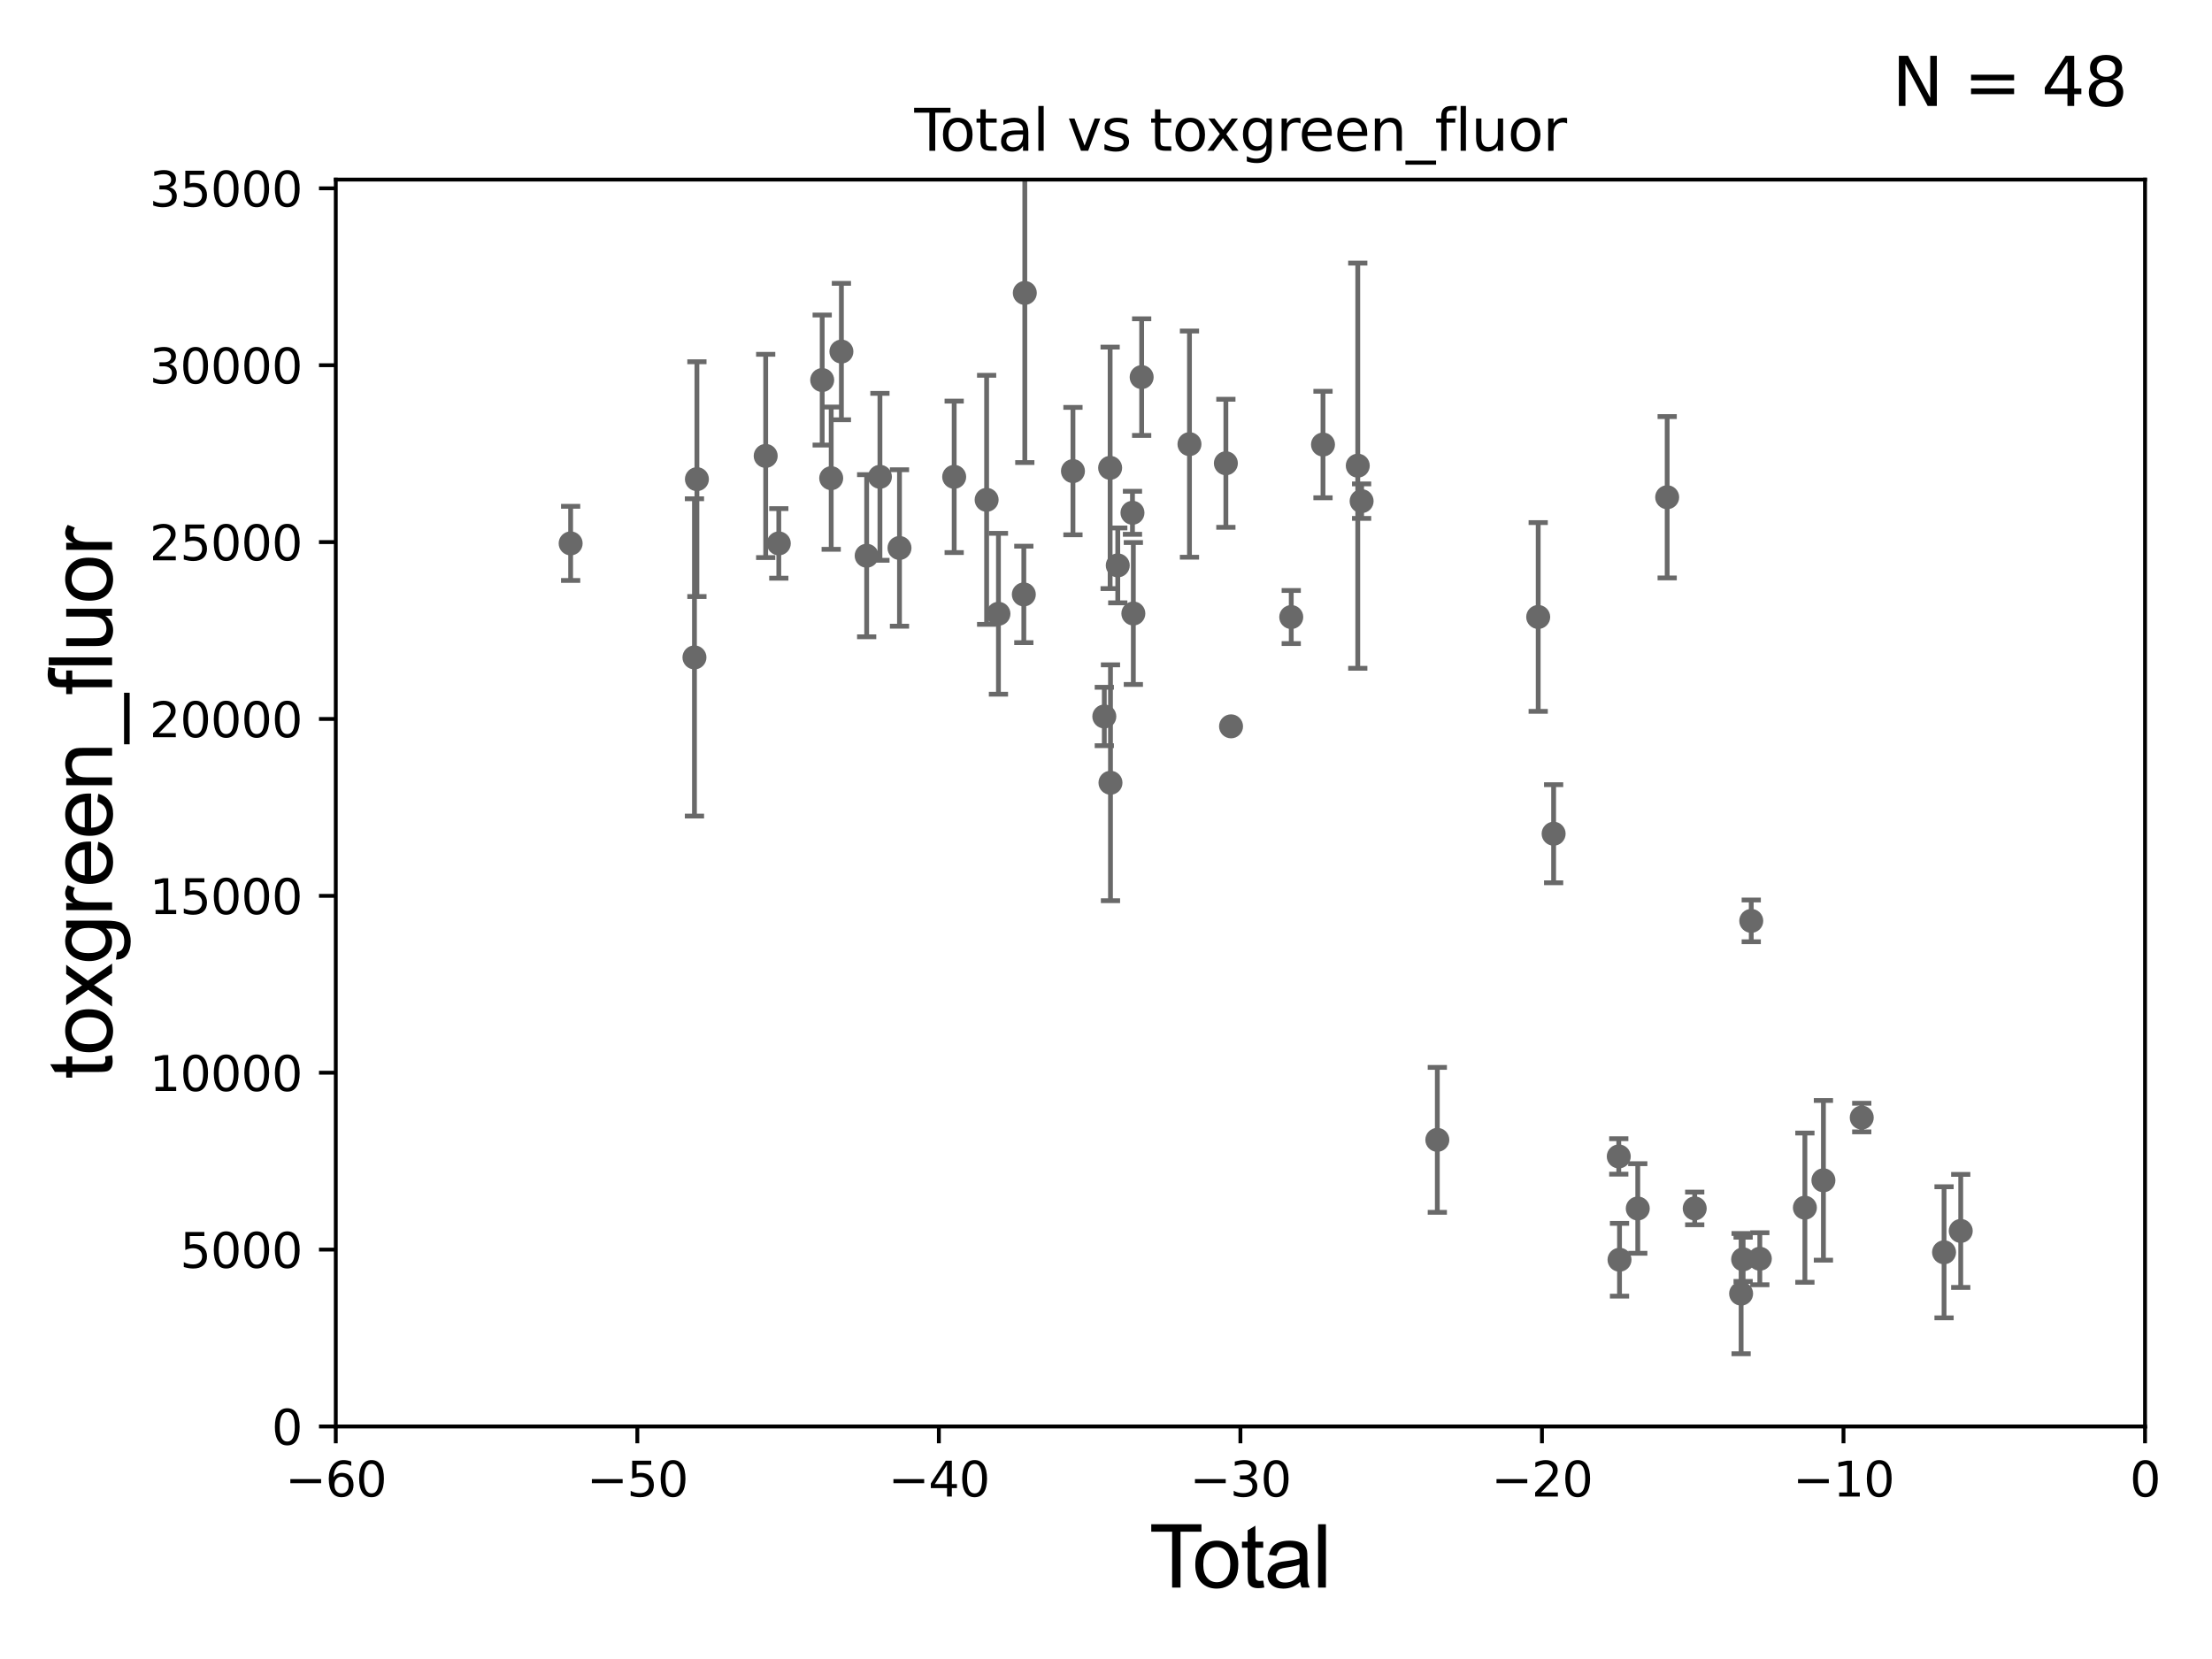 <?xml version="1.0" encoding="utf-8" standalone="no"?>
<!DOCTYPE svg PUBLIC "-//W3C//DTD SVG 1.1//EN"
  "http://www.w3.org/Graphics/SVG/1.1/DTD/svg11.dtd">
<svg xmlns:xlink="http://www.w3.org/1999/xlink" width="460.8pt" height="345.6pt" viewBox="0 0 460.8 345.6" xmlns="http://www.w3.org/2000/svg" version="1.1">
 <defs>
  <style type="text/css">*{stroke-linejoin: round; stroke-linecap: butt}</style>
 </defs>
 <g id="figure_1">
  <g id="patch_1">
   <path d="M 0 345.6 
L 460.8 345.6 
L 460.8 0 
L 0 0 
z
" style="fill: #ffffff"/>
  </g>
  <g id="axes_1">
   <g id="patch_2">
    <path d="M 69.95 297.16 
L 446.85 297.16 
L 446.85 37.411 
L 69.95 37.411 
z
" style="fill: #ffffff"/>
   </g>
   <g id="PathCollection_1">
    <defs>
     <path id="mc419fc2060" d="M 0 1.118 
C 0.297 1.118 0.581 1 0.791 0.791 
C 1 0.581 1.118 0.297 1.118 0 
C 1.118 -0.297 1 -0.581 0.791 -0.791 
C 0.581 -1 0.297 -1.118 0 -1.118 
C -0.297 -1.118 -0.581 -1 -0.791 -0.791 
C -1 -0.581 -1.118 -0.297 -1.118 0 
C -1.118 0.297 -1 0.581 -0.791 0.791 
C -0.581 1 -0.297 1.118 0 1.118 
z
" style="stroke: #696969"/>
    </defs>
    <g clip-path="url(#pc2ec1d755b)">
     <use xlink:href="#mc419fc2060" x="118.875" y="113.199" style="fill: #696969; stroke: #696969"/>
     <use xlink:href="#mc419fc2060" x="256.448" y="151.31" style="fill: #696969; stroke: #696969"/>
     <use xlink:href="#mc419fc2060" x="268.99" y="128.542" style="fill: #696969; stroke: #696969"/>
     <use xlink:href="#mc419fc2060" x="275.604" y="92.606" style="fill: #696969; stroke: #696969"/>
     <use xlink:href="#mc419fc2060" x="282.848" y="97.008" style="fill: #696969; stroke: #696969"/>
     <use xlink:href="#mc419fc2060" x="283.649" y="104.399" style="fill: #696969; stroke: #696969"/>
     <use xlink:href="#mc419fc2060" x="299.421" y="237.453" style="fill: #696969; stroke: #696969"/>
     <use xlink:href="#mc419fc2060" x="320.435" y="128.528" style="fill: #696969; stroke: #696969"/>
     <use xlink:href="#mc419fc2060" x="323.649" y="173.68" style="fill: #696969; stroke: #696969"/>
     <use xlink:href="#mc419fc2060" x="337.219" y="240.906" style="fill: #696969; stroke: #696969"/>
     <use xlink:href="#mc419fc2060" x="255.372" y="96.508" style="fill: #696969; stroke: #696969"/>
     <use xlink:href="#mc419fc2060" x="337.375" y="262.429" style="fill: #696969; stroke: #696969"/>
     <use xlink:href="#mc419fc2060" x="347.303" y="103.583" style="fill: #696969; stroke: #696969"/>
     <use xlink:href="#mc419fc2060" x="353.041" y="251.735" style="fill: #696969; stroke: #696969"/>
     <use xlink:href="#mc419fc2060" x="362.706" y="269.485" style="fill: #696969; stroke: #696969"/>
     <use xlink:href="#mc419fc2060" x="363.126" y="262.34" style="fill: #696969; stroke: #696969"/>
     <use xlink:href="#mc419fc2060" x="364.817" y="191.835" style="fill: #696969; stroke: #696969"/>
     <use xlink:href="#mc419fc2060" x="366.604" y="262.218" style="fill: #696969; stroke: #696969"/>
     <use xlink:href="#mc419fc2060" x="375.992" y="251.58" style="fill: #696969; stroke: #696969"/>
     <use xlink:href="#mc419fc2060" x="379.852" y="245.88" style="fill: #696969; stroke: #696969"/>
     <use xlink:href="#mc419fc2060" x="387.835" y="232.809" style="fill: #696969; stroke: #696969"/>
     <use xlink:href="#mc419fc2060" x="341.177" y="251.749" style="fill: #696969; stroke: #696969"/>
     <use xlink:href="#mc419fc2060" x="247.788" y="92.52" style="fill: #696969; stroke: #696969"/>
     <use xlink:href="#mc419fc2060" x="237.829" y="78.559" style="fill: #696969; stroke: #696969"/>
     <use xlink:href="#mc419fc2060" x="236.097" y="127.804" style="fill: #696969; stroke: #696969"/>
     <use xlink:href="#mc419fc2060" x="144.669" y="136.951" style="fill: #696969; stroke: #696969"/>
     <use xlink:href="#mc419fc2060" x="145.18" y="99.816" style="fill: #696969; stroke: #696969"/>
     <use xlink:href="#mc419fc2060" x="159.509" y="94.978" style="fill: #696969; stroke: #696969"/>
     <use xlink:href="#mc419fc2060" x="162.239" y="113.2" style="fill: #696969; stroke: #696969"/>
     <use xlink:href="#mc419fc2060" x="171.278" y="79.167" style="fill: #696969; stroke: #696969"/>
     <use xlink:href="#mc419fc2060" x="173.154" y="99.614" style="fill: #696969; stroke: #696969"/>
     <use xlink:href="#mc419fc2060" x="175.279" y="73.236" style="fill: #696969; stroke: #696969"/>
     <use xlink:href="#mc419fc2060" x="180.543" y="115.767" style="fill: #696969; stroke: #696969"/>
     <use xlink:href="#mc419fc2060" x="183.306" y="99.328" style="fill: #696969; stroke: #696969"/>
     <use xlink:href="#mc419fc2060" x="187.38" y="114.153" style="fill: #696969; stroke: #696969"/>
     <use xlink:href="#mc419fc2060" x="198.773" y="99.335" style="fill: #696969; stroke: #696969"/>
     <use xlink:href="#mc419fc2060" x="205.533" y="104.123" style="fill: #696969; stroke: #696969"/>
     <use xlink:href="#mc419fc2060" x="207.994" y="127.858" style="fill: #696969; stroke: #696969"/>
     <use xlink:href="#mc419fc2060" x="213.281" y="123.829" style="fill: #696969; stroke: #696969"/>
     <use xlink:href="#mc419fc2060" x="213.486" y="61.025" style="fill: #696969; stroke: #696969"/>
     <use xlink:href="#mc419fc2060" x="223.516" y="98.139" style="fill: #696969; stroke: #696969"/>
     <use xlink:href="#mc419fc2060" x="230.048" y="149.256" style="fill: #696969; stroke: #696969"/>
     <use xlink:href="#mc419fc2060" x="231.261" y="97.461" style="fill: #696969; stroke: #696969"/>
     <use xlink:href="#mc419fc2060" x="231.334" y="163.062" style="fill: #696969; stroke: #696969"/>
     <use xlink:href="#mc419fc2060" x="232.851" y="117.781" style="fill: #696969; stroke: #696969"/>
     <use xlink:href="#mc419fc2060" x="235.915" y="106.821" style="fill: #696969; stroke: #696969"/>
     <use xlink:href="#mc419fc2060" x="404.982" y="260.876" style="fill: #696969; stroke: #696969"/>
     <use xlink:href="#mc419fc2060" x="408.457" y="256.425" style="fill: #696969; stroke: #696969"/>
    </g>
   </g>
   <g id="matplotlib.axis_1">
    <g id="xtick_1">
     <g id="line2d_1">
      <defs>
       <path id="md1fed89dbe" d="M 0 0 
L 0 3.5 
" style="stroke: #000000; stroke-width: 0.8"/>
      </defs>
      <g>
       <use xlink:href="#md1fed89dbe" x="69.95" y="297.16" style="stroke: #000000; stroke-width: 0.8"/>
      </g>
     </g>
     <g id="text_1">
      <!-- −60 -->
      <g transform="translate(59.398 311.758)scale(0.1 -0.1)">
       <defs>
        <path id="DejaVuSans-2212" d="M 678 2272 
L 4684 2272 
L 4684 1741 
L 678 1741 
L 678 2272 
z
" transform="scale(0.016)"/>
        <path id="DejaVuSans-36" d="M 2113 2584 
Q 1688 2584 1439 2293 
Q 1191 2003 1191 1497 
Q 1191 994 1439 701 
Q 1688 409 2113 409 
Q 2538 409 2786 701 
Q 3034 994 3034 1497 
Q 3034 2003 2786 2293 
Q 2538 2584 2113 2584 
z
M 3366 4563 
L 3366 3988 
Q 3128 4100 2886 4159 
Q 2644 4219 2406 4219 
Q 1781 4219 1451 3797 
Q 1122 3375 1075 2522 
Q 1259 2794 1537 2939 
Q 1816 3084 2150 3084 
Q 2853 3084 3261 2657 
Q 3669 2231 3669 1497 
Q 3669 778 3244 343 
Q 2819 -91 2113 -91 
Q 1303 -91 875 529 
Q 447 1150 447 2328 
Q 447 3434 972 4092 
Q 1497 4750 2381 4750 
Q 2619 4750 2861 4703 
Q 3103 4656 3366 4563 
z
" transform="scale(0.016)"/>
        <path id="DejaVuSans-30" d="M 2034 4250 
Q 1547 4250 1301 3770 
Q 1056 3291 1056 2328 
Q 1056 1369 1301 889 
Q 1547 409 2034 409 
Q 2525 409 2770 889 
Q 3016 1369 3016 2328 
Q 3016 3291 2770 3770 
Q 2525 4250 2034 4250 
z
M 2034 4750 
Q 2819 4750 3233 4129 
Q 3647 3509 3647 2328 
Q 3647 1150 3233 529 
Q 2819 -91 2034 -91 
Q 1250 -91 836 529 
Q 422 1150 422 2328 
Q 422 3509 836 4129 
Q 1250 4750 2034 4750 
z
" transform="scale(0.016)"/>
       </defs>
       <use xlink:href="#DejaVuSans-2212"/>
       <use xlink:href="#DejaVuSans-36" x="83.789"/>
       <use xlink:href="#DejaVuSans-30" x="147.412"/>
      </g>
     </g>
    </g>
    <g id="xtick_2">
     <g id="line2d_2">
      <g>
       <use xlink:href="#md1fed89dbe" x="132.767" y="297.16" style="stroke: #000000; stroke-width: 0.8"/>
      </g>
     </g>
     <g id="text_2">
      <!-- −50 -->
      <g transform="translate(122.214 311.758)scale(0.1 -0.1)">
       <defs>
        <path id="DejaVuSans-35" d="M 691 4666 
L 3169 4666 
L 3169 4134 
L 1269 4134 
L 1269 2991 
Q 1406 3038 1543 3061 
Q 1681 3084 1819 3084 
Q 2600 3084 3056 2656 
Q 3513 2228 3513 1497 
Q 3513 744 3044 326 
Q 2575 -91 1722 -91 
Q 1428 -91 1123 -41 
Q 819 9 494 109 
L 494 744 
Q 775 591 1075 516 
Q 1375 441 1709 441 
Q 2250 441 2565 725 
Q 2881 1009 2881 1497 
Q 2881 1984 2565 2268 
Q 2250 2553 1709 2553 
Q 1456 2553 1204 2497 
Q 953 2441 691 2322 
L 691 4666 
z
" transform="scale(0.016)"/>
       </defs>
       <use xlink:href="#DejaVuSans-2212"/>
       <use xlink:href="#DejaVuSans-35" x="83.789"/>
       <use xlink:href="#DejaVuSans-30" x="147.412"/>
      </g>
     </g>
    </g>
    <g id="xtick_3">
     <g id="line2d_3">
      <g>
       <use xlink:href="#md1fed89dbe" x="195.583" y="297.16" style="stroke: #000000; stroke-width: 0.8"/>
      </g>
     </g>
     <g id="text_3">
      <!-- −40 -->
      <g transform="translate(185.031 311.758)scale(0.1 -0.1)">
       <defs>
        <path id="DejaVuSans-34" d="M 2419 4116 
L 825 1625 
L 2419 1625 
L 2419 4116 
z
M 2253 4666 
L 3047 4666 
L 3047 1625 
L 3713 1625 
L 3713 1100 
L 3047 1100 
L 3047 0 
L 2419 0 
L 2419 1100 
L 313 1100 
L 313 1709 
L 2253 4666 
z
" transform="scale(0.016)"/>
       </defs>
       <use xlink:href="#DejaVuSans-2212"/>
       <use xlink:href="#DejaVuSans-34" x="83.789"/>
       <use xlink:href="#DejaVuSans-30" x="147.412"/>
      </g>
     </g>
    </g>
    <g id="xtick_4">
     <g id="line2d_4">
      <g>
       <use xlink:href="#md1fed89dbe" x="258.4" y="297.16" style="stroke: #000000; stroke-width: 0.8"/>
      </g>
     </g>
     <g id="text_4">
      <!-- −30 -->
      <g transform="translate(247.848 311.758)scale(0.1 -0.1)">
       <defs>
        <path id="DejaVuSans-33" d="M 2597 2516 
Q 3050 2419 3304 2112 
Q 3559 1806 3559 1356 
Q 3559 666 3084 287 
Q 2609 -91 1734 -91 
Q 1441 -91 1130 -33 
Q 819 25 488 141 
L 488 750 
Q 750 597 1062 519 
Q 1375 441 1716 441 
Q 2309 441 2620 675 
Q 2931 909 2931 1356 
Q 2931 1769 2642 2001 
Q 2353 2234 1838 2234 
L 1294 2234 
L 1294 2753 
L 1863 2753 
Q 2328 2753 2575 2939 
Q 2822 3125 2822 3475 
Q 2822 3834 2567 4026 
Q 2313 4219 1838 4219 
Q 1578 4219 1281 4162 
Q 984 4106 628 3988 
L 628 4550 
Q 988 4650 1302 4700 
Q 1616 4750 1894 4750 
Q 2613 4750 3031 4423 
Q 3450 4097 3450 3541 
Q 3450 3153 3228 2886 
Q 3006 2619 2597 2516 
z
" transform="scale(0.016)"/>
       </defs>
       <use xlink:href="#DejaVuSans-2212"/>
       <use xlink:href="#DejaVuSans-33" x="83.789"/>
       <use xlink:href="#DejaVuSans-30" x="147.412"/>
      </g>
     </g>
    </g>
    <g id="xtick_5">
     <g id="line2d_5">
      <g>
       <use xlink:href="#md1fed89dbe" x="321.217" y="297.16" style="stroke: #000000; stroke-width: 0.8"/>
      </g>
     </g>
     <g id="text_5">
      <!-- −20 -->
      <g transform="translate(310.664 311.758)scale(0.1 -0.1)">
       <defs>
        <path id="DejaVuSans-32" d="M 1228 531 
L 3431 531 
L 3431 0 
L 469 0 
L 469 531 
Q 828 903 1448 1529 
Q 2069 2156 2228 2338 
Q 2531 2678 2651 2914 
Q 2772 3150 2772 3378 
Q 2772 3750 2511 3984 
Q 2250 4219 1831 4219 
Q 1534 4219 1204 4116 
Q 875 4013 500 3803 
L 500 4441 
Q 881 4594 1212 4672 
Q 1544 4750 1819 4750 
Q 2544 4750 2975 4387 
Q 3406 4025 3406 3419 
Q 3406 3131 3298 2873 
Q 3191 2616 2906 2266 
Q 2828 2175 2409 1742 
Q 1991 1309 1228 531 
z
" transform="scale(0.016)"/>
       </defs>
       <use xlink:href="#DejaVuSans-2212"/>
       <use xlink:href="#DejaVuSans-32" x="83.789"/>
       <use xlink:href="#DejaVuSans-30" x="147.412"/>
      </g>
     </g>
    </g>
    <g id="xtick_6">
     <g id="line2d_6">
      <g>
       <use xlink:href="#md1fed89dbe" x="384.033" y="297.16" style="stroke: #000000; stroke-width: 0.8"/>
      </g>
     </g>
     <g id="text_6">
      <!-- −10 -->
      <g transform="translate(373.481 311.758)scale(0.1 -0.1)">
       <defs>
        <path id="DejaVuSans-31" d="M 794 531 
L 1825 531 
L 1825 4091 
L 703 3866 
L 703 4441 
L 1819 4666 
L 2450 4666 
L 2450 531 
L 3481 531 
L 3481 0 
L 794 0 
L 794 531 
z
" transform="scale(0.016)"/>
       </defs>
       <use xlink:href="#DejaVuSans-2212"/>
       <use xlink:href="#DejaVuSans-31" x="83.789"/>
       <use xlink:href="#DejaVuSans-30" x="147.412"/>
      </g>
     </g>
    </g>
    <g id="xtick_7">
     <g id="line2d_7">
      <g>
       <use xlink:href="#md1fed89dbe" x="446.85" y="297.16" style="stroke: #000000; stroke-width: 0.8"/>
      </g>
     </g>
     <g id="text_7">
      <!-- 0 -->
      <g transform="translate(443.669 311.758)scale(0.1 -0.1)">
       <use xlink:href="#DejaVuSans-30"/>
      </g>
     </g>
    </g>
    <g id="text_8">
     <!-- Total -->
     <g transform="translate(239.395 330.722)scale(0.18 -0.18)">
      <defs>
       <path id="ArialMT-54" d="M 1659 0 
L 1659 4041 
L 150 4041 
L 150 4581 
L 3781 4581 
L 3781 4041 
L 2266 4041 
L 2266 0 
L 1659 0 
z
" transform="scale(0.016)"/>
       <path id="ArialMT-6f" d="M 213 1659 
Q 213 2581 725 3025 
Q 1153 3394 1769 3394 
Q 2453 3394 2887 2945 
Q 3322 2497 3322 1706 
Q 3322 1066 3130 698 
Q 2938 331 2570 128 
Q 2203 -75 1769 -75 
Q 1072 -75 642 372 
Q 213 819 213 1659 
z
M 791 1659 
Q 791 1022 1069 705 
Q 1347 388 1769 388 
Q 2188 388 2466 706 
Q 2744 1025 2744 1678 
Q 2744 2294 2464 2611 
Q 2184 2928 1769 2928 
Q 1347 2928 1069 2612 
Q 791 2297 791 1659 
z
" transform="scale(0.016)"/>
       <path id="ArialMT-74" d="M 1650 503 
L 1731 6 
Q 1494 -44 1306 -44 
Q 1000 -44 831 53 
Q 663 150 594 308 
Q 525 466 525 972 
L 525 2881 
L 113 2881 
L 113 3319 
L 525 3319 
L 525 4141 
L 1084 4478 
L 1084 3319 
L 1650 3319 
L 1650 2881 
L 1084 2881 
L 1084 941 
Q 1084 700 1114 631 
Q 1144 563 1211 522 
Q 1278 481 1403 481 
Q 1497 481 1650 503 
z
" transform="scale(0.016)"/>
       <path id="ArialMT-61" d="M 2588 409 
Q 2275 144 1986 34 
Q 1697 -75 1366 -75 
Q 819 -75 525 192 
Q 231 459 231 875 
Q 231 1119 342 1320 
Q 453 1522 633 1644 
Q 813 1766 1038 1828 
Q 1203 1872 1538 1913 
Q 2219 1994 2541 2106 
Q 2544 2222 2544 2253 
Q 2544 2597 2384 2738 
Q 2169 2928 1744 2928 
Q 1347 2928 1158 2789 
Q 969 2650 878 2297 
L 328 2372 
Q 403 2725 575 2942 
Q 747 3159 1072 3276 
Q 1397 3394 1825 3394 
Q 2250 3394 2515 3294 
Q 2781 3194 2906 3042 
Q 3031 2891 3081 2659 
Q 3109 2516 3109 2141 
L 3109 1391 
Q 3109 606 3145 398 
Q 3181 191 3288 0 
L 2700 0 
Q 2613 175 2588 409 
z
M 2541 1666 
Q 2234 1541 1622 1453 
Q 1275 1403 1131 1340 
Q 988 1278 909 1158 
Q 831 1038 831 891 
Q 831 666 1001 516 
Q 1172 366 1500 366 
Q 1825 366 2078 508 
Q 2331 650 2450 897 
Q 2541 1088 2541 1459 
L 2541 1666 
z
" transform="scale(0.016)"/>
       <path id="ArialMT-6c" d="M 409 0 
L 409 4581 
L 972 4581 
L 972 0 
L 409 0 
z
" transform="scale(0.016)"/>
      </defs>
      <use xlink:href="#ArialMT-54"/>
      <use xlink:href="#ArialMT-6f" x="49.959"/>
      <use xlink:href="#ArialMT-74" x="105.574"/>
      <use xlink:href="#ArialMT-61" x="133.357"/>
      <use xlink:href="#ArialMT-6c" x="188.973"/>
     </g>
    </g>
   </g>
   <g id="matplotlib.axis_2">
    <g id="ytick_1">
     <g id="line2d_8">
      <defs>
       <path id="m9276ac6209" d="M 0 0 
L -3.5 0 
" style="stroke: #000000; stroke-width: 0.8"/>
      </defs>
      <g>
       <use xlink:href="#m9276ac6209" x="69.95" y="297.16" style="stroke: #000000; stroke-width: 0.8"/>
      </g>
     </g>
     <g id="text_9">
      <!-- 0 -->
      <g transform="translate(56.587 300.959)scale(0.1 -0.1)">
       <use xlink:href="#DejaVuSans-30"/>
      </g>
     </g>
    </g>
    <g id="ytick_2">
     <g id="line2d_9">
      <g>
       <use xlink:href="#m9276ac6209" x="69.95" y="260.313" style="stroke: #000000; stroke-width: 0.8"/>
      </g>
     </g>
     <g id="text_10">
      <!-- 5000 -->
      <g transform="translate(37.5 264.112)scale(0.1 -0.1)">
       <use xlink:href="#DejaVuSans-35"/>
       <use xlink:href="#DejaVuSans-30" x="63.623"/>
       <use xlink:href="#DejaVuSans-30" x="127.246"/>
       <use xlink:href="#DejaVuSans-30" x="190.869"/>
      </g>
     </g>
    </g>
    <g id="ytick_3">
     <g id="line2d_10">
      <g>
       <use xlink:href="#m9276ac6209" x="69.95" y="223.467" style="stroke: #000000; stroke-width: 0.8"/>
      </g>
     </g>
     <g id="text_11">
      <!-- 10000 -->
      <g transform="translate(31.137 227.266)scale(0.1 -0.1)">
       <use xlink:href="#DejaVuSans-31"/>
       <use xlink:href="#DejaVuSans-30" x="63.623"/>
       <use xlink:href="#DejaVuSans-30" x="127.246"/>
       <use xlink:href="#DejaVuSans-30" x="190.869"/>
       <use xlink:href="#DejaVuSans-30" x="254.492"/>
      </g>
     </g>
    </g>
    <g id="ytick_4">
     <g id="line2d_11">
      <g>
       <use xlink:href="#m9276ac6209" x="69.95" y="186.62" style="stroke: #000000; stroke-width: 0.8"/>
      </g>
     </g>
     <g id="text_12">
      <!-- 15000 -->
      <g transform="translate(31.137 190.419)scale(0.1 -0.1)">
       <use xlink:href="#DejaVuSans-31"/>
       <use xlink:href="#DejaVuSans-35" x="63.623"/>
       <use xlink:href="#DejaVuSans-30" x="127.246"/>
       <use xlink:href="#DejaVuSans-30" x="190.869"/>
       <use xlink:href="#DejaVuSans-30" x="254.492"/>
      </g>
     </g>
    </g>
    <g id="ytick_5">
     <g id="line2d_12">
      <g>
       <use xlink:href="#m9276ac6209" x="69.95" y="149.773" style="stroke: #000000; stroke-width: 0.8"/>
      </g>
     </g>
     <g id="text_13">
      <!-- 20000 -->
      <g transform="translate(31.137 153.572)scale(0.1 -0.1)">
       <use xlink:href="#DejaVuSans-32"/>
       <use xlink:href="#DejaVuSans-30" x="63.623"/>
       <use xlink:href="#DejaVuSans-30" x="127.246"/>
       <use xlink:href="#DejaVuSans-30" x="190.869"/>
       <use xlink:href="#DejaVuSans-30" x="254.492"/>
      </g>
     </g>
    </g>
    <g id="ytick_6">
     <g id="line2d_13">
      <g>
       <use xlink:href="#m9276ac6209" x="69.95" y="112.926" style="stroke: #000000; stroke-width: 0.8"/>
      </g>
     </g>
     <g id="text_14">
      <!-- 25000 -->
      <g transform="translate(31.137 116.726)scale(0.1 -0.1)">
       <use xlink:href="#DejaVuSans-32"/>
       <use xlink:href="#DejaVuSans-35" x="63.623"/>
       <use xlink:href="#DejaVuSans-30" x="127.246"/>
       <use xlink:href="#DejaVuSans-30" x="190.869"/>
       <use xlink:href="#DejaVuSans-30" x="254.492"/>
      </g>
     </g>
    </g>
    <g id="ytick_7">
     <g id="line2d_14">
      <g>
       <use xlink:href="#m9276ac6209" x="69.95" y="76.08" style="stroke: #000000; stroke-width: 0.8"/>
      </g>
     </g>
     <g id="text_15">
      <!-- 30000 -->
      <g transform="translate(31.137 79.879)scale(0.1 -0.1)">
       <use xlink:href="#DejaVuSans-33"/>
       <use xlink:href="#DejaVuSans-30" x="63.623"/>
       <use xlink:href="#DejaVuSans-30" x="127.246"/>
       <use xlink:href="#DejaVuSans-30" x="190.869"/>
       <use xlink:href="#DejaVuSans-30" x="254.492"/>
      </g>
     </g>
    </g>
    <g id="ytick_8">
     <g id="line2d_15">
      <g>
       <use xlink:href="#m9276ac6209" x="69.95" y="39.233" style="stroke: #000000; stroke-width: 0.8"/>
      </g>
     </g>
     <g id="text_16">
      <!-- 35000 -->
      <g transform="translate(31.137 43.032)scale(0.1 -0.1)">
       <use xlink:href="#DejaVuSans-33"/>
       <use xlink:href="#DejaVuSans-35" x="63.623"/>
       <use xlink:href="#DejaVuSans-30" x="127.246"/>
       <use xlink:href="#DejaVuSans-30" x="190.869"/>
       <use xlink:href="#DejaVuSans-30" x="254.492"/>
      </g>
     </g>
    </g>
    <g id="text_17">
     <!-- toxgreen_fluor -->
     <g transform="translate(23.349 224.818)rotate(-90)scale(0.18 -0.18)">
      <defs>
       <path id="ArialMT-78" d="M 47 0 
L 1259 1725 
L 138 3319 
L 841 3319 
L 1350 2541 
Q 1494 2319 1581 2169 
Q 1719 2375 1834 2534 
L 2394 3319 
L 3066 3319 
L 1919 1756 
L 3153 0 
L 2463 0 
L 1781 1031 
L 1600 1309 
L 728 0 
L 47 0 
z
" transform="scale(0.016)"/>
       <path id="ArialMT-67" d="M 319 -275 
L 866 -356 
Q 900 -609 1056 -725 
Q 1266 -881 1628 -881 
Q 2019 -881 2231 -725 
Q 2444 -569 2519 -288 
Q 2563 -116 2559 434 
Q 2191 0 1641 0 
Q 956 0 581 494 
Q 206 988 206 1678 
Q 206 2153 378 2554 
Q 550 2956 876 3175 
Q 1203 3394 1644 3394 
Q 2231 3394 2613 2919 
L 2613 3319 
L 3131 3319 
L 3131 450 
Q 3131 -325 2973 -648 
Q 2816 -972 2473 -1159 
Q 2131 -1347 1631 -1347 
Q 1038 -1347 672 -1080 
Q 306 -813 319 -275 
z
M 784 1719 
Q 784 1066 1043 766 
Q 1303 466 1694 466 
Q 2081 466 2343 764 
Q 2606 1063 2606 1700 
Q 2606 2309 2336 2618 
Q 2066 2928 1684 2928 
Q 1309 2928 1046 2623 
Q 784 2319 784 1719 
z
" transform="scale(0.016)"/>
       <path id="ArialMT-72" d="M 416 0 
L 416 3319 
L 922 3319 
L 922 2816 
Q 1116 3169 1280 3281 
Q 1444 3394 1641 3394 
Q 1925 3394 2219 3213 
L 2025 2691 
Q 1819 2813 1613 2813 
Q 1428 2813 1281 2702 
Q 1134 2591 1072 2394 
Q 978 2094 978 1738 
L 978 0 
L 416 0 
z
" transform="scale(0.016)"/>
       <path id="ArialMT-65" d="M 2694 1069 
L 3275 997 
Q 3138 488 2766 206 
Q 2394 -75 1816 -75 
Q 1088 -75 661 373 
Q 234 822 234 1631 
Q 234 2469 665 2931 
Q 1097 3394 1784 3394 
Q 2450 3394 2872 2941 
Q 3294 2488 3294 1666 
Q 3294 1616 3291 1516 
L 816 1516 
Q 847 969 1125 678 
Q 1403 388 1819 388 
Q 2128 388 2347 550 
Q 2566 713 2694 1069 
z
M 847 1978 
L 2700 1978 
Q 2663 2397 2488 2606 
Q 2219 2931 1791 2931 
Q 1403 2931 1139 2672 
Q 875 2413 847 1978 
z
" transform="scale(0.016)"/>
       <path id="ArialMT-6e" d="M 422 0 
L 422 3319 
L 928 3319 
L 928 2847 
Q 1294 3394 1984 3394 
Q 2284 3394 2536 3286 
Q 2788 3178 2913 3003 
Q 3038 2828 3088 2588 
Q 3119 2431 3119 2041 
L 3119 0 
L 2556 0 
L 2556 2019 
Q 2556 2363 2490 2533 
Q 2425 2703 2258 2804 
Q 2091 2906 1866 2906 
Q 1506 2906 1245 2678 
Q 984 2450 984 1813 
L 984 0 
L 422 0 
z
" transform="scale(0.016)"/>
       <path id="ArialMT-5f" d="M -97 -1272 
L -97 -866 
L 3631 -866 
L 3631 -1272 
L -97 -1272 
z
" transform="scale(0.016)"/>
       <path id="ArialMT-66" d="M 556 0 
L 556 2881 
L 59 2881 
L 59 3319 
L 556 3319 
L 556 3672 
Q 556 4006 616 4169 
Q 697 4388 901 4523 
Q 1106 4659 1475 4659 
Q 1713 4659 2000 4603 
L 1916 4113 
Q 1741 4144 1584 4144 
Q 1328 4144 1222 4034 
Q 1116 3925 1116 3625 
L 1116 3319 
L 1763 3319 
L 1763 2881 
L 1116 2881 
L 1116 0 
L 556 0 
z
" transform="scale(0.016)"/>
       <path id="ArialMT-75" d="M 2597 0 
L 2597 488 
Q 2209 -75 1544 -75 
Q 1250 -75 995 37 
Q 741 150 617 320 
Q 494 491 444 738 
Q 409 903 409 1263 
L 409 3319 
L 972 3319 
L 972 1478 
Q 972 1038 1006 884 
Q 1059 663 1231 536 
Q 1403 409 1656 409 
Q 1909 409 2131 539 
Q 2353 669 2445 892 
Q 2538 1116 2538 1541 
L 2538 3319 
L 3100 3319 
L 3100 0 
L 2597 0 
z
" transform="scale(0.016)"/>
      </defs>
      <use xlink:href="#ArialMT-74"/>
      <use xlink:href="#ArialMT-6f" x="27.783"/>
      <use xlink:href="#ArialMT-78" x="83.398"/>
      <use xlink:href="#ArialMT-67" x="133.398"/>
      <use xlink:href="#ArialMT-72" x="189.014"/>
      <use xlink:href="#ArialMT-65" x="222.314"/>
      <use xlink:href="#ArialMT-65" x="277.93"/>
      <use xlink:href="#ArialMT-6e" x="333.545"/>
      <use xlink:href="#ArialMT-5f" x="389.16"/>
      <use xlink:href="#ArialMT-66" x="444.775"/>
      <use xlink:href="#ArialMT-6c" x="472.559"/>
      <use xlink:href="#ArialMT-75" x="494.775"/>
      <use xlink:href="#ArialMT-6f" x="550.391"/>
      <use xlink:href="#ArialMT-72" x="606.006"/>
     </g>
    </g>
   </g>
   <g id="LineCollection_1">
    <path d="M 118.875 120.924 
L 118.875 105.473 
" clip-path="url(#pc2ec1d755b)" style="fill: none; stroke: #696969"/>
    <path d="M 256.448 151.813 
L 256.448 150.807 
" clip-path="url(#pc2ec1d755b)" style="fill: none; stroke: #696969"/>
    <path d="M 268.99 134.072 
L 268.99 123.012 
" clip-path="url(#pc2ec1d755b)" style="fill: none; stroke: #696969"/>
    <path d="M 275.604 103.699 
L 275.604 81.513 
" clip-path="url(#pc2ec1d755b)" style="fill: none; stroke: #696969"/>
    <path d="M 282.848 139.214 
L 282.848 54.803 
" clip-path="url(#pc2ec1d755b)" style="fill: none; stroke: #696969"/>
    <path d="M 283.649 107.993 
L 283.649 100.805 
" clip-path="url(#pc2ec1d755b)" style="fill: none; stroke: #696969"/>
    <path d="M 299.421 252.553 
L 299.421 222.354 
" clip-path="url(#pc2ec1d755b)" style="fill: none; stroke: #696969"/>
    <path d="M 320.435 148.187 
L 320.435 108.869 
" clip-path="url(#pc2ec1d755b)" style="fill: none; stroke: #696969"/>
    <path d="M 323.649 183.899 
L 323.649 163.462 
" clip-path="url(#pc2ec1d755b)" style="fill: none; stroke: #696969"/>
    <path d="M 337.219 244.596 
L 337.219 237.215 
" clip-path="url(#pc2ec1d755b)" style="fill: none; stroke: #696969"/>
    <path d="M 255.372 109.846 
L 255.372 83.17 
" clip-path="url(#pc2ec1d755b)" style="fill: none; stroke: #696969"/>
    <path d="M 337.375 270.011 
L 337.375 254.847 
" clip-path="url(#pc2ec1d755b)" style="fill: none; stroke: #696969"/>
    <path d="M 347.303 120.391 
L 347.303 86.776 
" clip-path="url(#pc2ec1d755b)" style="fill: none; stroke: #696969"/>
    <path d="M 353.041 255.138 
L 353.041 248.331 
" clip-path="url(#pc2ec1d755b)" style="fill: none; stroke: #696969"/>
    <path d="M 362.706 282.011 
L 362.706 256.959 
" clip-path="url(#pc2ec1d755b)" style="fill: none; stroke: #696969"/>
    <path d="M 363.126 266.944 
L 363.126 257.736 
" clip-path="url(#pc2ec1d755b)" style="fill: none; stroke: #696969"/>
    <path d="M 364.817 196.186 
L 364.817 187.485 
" clip-path="url(#pc2ec1d755b)" style="fill: none; stroke: #696969"/>
    <path d="M 366.604 267.638 
L 366.604 256.798 
" clip-path="url(#pc2ec1d755b)" style="fill: none; stroke: #696969"/>
    <path d="M 375.992 267.125 
L 375.992 236.035 
" clip-path="url(#pc2ec1d755b)" style="fill: none; stroke: #696969"/>
    <path d="M 379.852 262.514 
L 379.852 229.247 
" clip-path="url(#pc2ec1d755b)" style="fill: none; stroke: #696969"/>
    <path d="M 387.835 235.79 
L 387.835 229.828 
" clip-path="url(#pc2ec1d755b)" style="fill: none; stroke: #696969"/>
    <path d="M 341.177 261.079 
L 341.177 242.419 
" clip-path="url(#pc2ec1d755b)" style="fill: none; stroke: #696969"/>
    <path d="M 247.788 116.081 
L 247.788 68.96 
" clip-path="url(#pc2ec1d755b)" style="fill: none; stroke: #696969"/>
    <path d="M 237.829 90.71 
L 237.829 66.407 
" clip-path="url(#pc2ec1d755b)" style="fill: none; stroke: #696969"/>
    <path d="M 236.097 142.585 
L 236.097 113.023 
" clip-path="url(#pc2ec1d755b)" style="fill: none; stroke: #696969"/>
    <path d="M 144.669 170 
L 144.669 103.901 
" clip-path="url(#pc2ec1d755b)" style="fill: none; stroke: #696969"/>
    <path d="M 145.18 124.269 
L 145.18 75.362 
" clip-path="url(#pc2ec1d755b)" style="fill: none; stroke: #696969"/>
    <path d="M 159.509 116.151 
L 159.509 73.806 
" clip-path="url(#pc2ec1d755b)" style="fill: none; stroke: #696969"/>
    <path d="M 162.239 120.445 
L 162.239 105.956 
" clip-path="url(#pc2ec1d755b)" style="fill: none; stroke: #696969"/>
    <path d="M 171.278 92.714 
L 171.278 65.62 
" clip-path="url(#pc2ec1d755b)" style="fill: none; stroke: #696969"/>
    <path d="M 173.154 114.436 
L 173.154 84.791 
" clip-path="url(#pc2ec1d755b)" style="fill: none; stroke: #696969"/>
    <path d="M 175.279 87.444 
L 175.279 59.027 
" clip-path="url(#pc2ec1d755b)" style="fill: none; stroke: #696969"/>
    <path d="M 180.543 132.652 
L 180.543 98.881 
" clip-path="url(#pc2ec1d755b)" style="fill: none; stroke: #696969"/>
    <path d="M 183.306 116.714 
L 183.306 81.941 
" clip-path="url(#pc2ec1d755b)" style="fill: none; stroke: #696969"/>
    <path d="M 187.38 130.45 
L 187.38 97.856 
" clip-path="url(#pc2ec1d755b)" style="fill: none; stroke: #696969"/>
    <path d="M 198.773 115.11 
L 198.773 83.56 
" clip-path="url(#pc2ec1d755b)" style="fill: none; stroke: #696969"/>
    <path d="M 205.533 130.062 
L 205.533 78.185 
" clip-path="url(#pc2ec1d755b)" style="fill: none; stroke: #696969"/>
    <path d="M 207.994 144.611 
L 207.994 111.105 
" clip-path="url(#pc2ec1d755b)" style="fill: none; stroke: #696969"/>
    <path d="M 213.281 133.875 
L 213.281 113.784 
" clip-path="url(#pc2ec1d755b)" style="fill: none; stroke: #696969"/>
    <path d="M 213.486 96.355 
L 213.486 25.695 
" clip-path="url(#pc2ec1d755b)" style="fill: none; stroke: #696969"/>
    <path d="M 223.516 111.411 
L 223.516 84.868 
" clip-path="url(#pc2ec1d755b)" style="fill: none; stroke: #696969"/>
    <path d="M 230.048 155.339 
L 230.048 143.173 
" clip-path="url(#pc2ec1d755b)" style="fill: none; stroke: #696969"/>
    <path d="M 231.261 122.618 
L 231.261 72.305 
" clip-path="url(#pc2ec1d755b)" style="fill: none; stroke: #696969"/>
    <path d="M 231.334 187.628 
L 231.334 138.496 
" clip-path="url(#pc2ec1d755b)" style="fill: none; stroke: #696969"/>
    <path d="M 232.851 125.583 
L 232.851 109.98 
" clip-path="url(#pc2ec1d755b)" style="fill: none; stroke: #696969"/>
    <path d="M 235.915 111.305 
L 235.915 102.337 
" clip-path="url(#pc2ec1d755b)" style="fill: none; stroke: #696969"/>
    <path d="M 404.982 274.53 
L 404.982 247.222 
" clip-path="url(#pc2ec1d755b)" style="fill: none; stroke: #696969"/>
    <path d="M 408.457 268.199 
L 408.457 244.651 
" clip-path="url(#pc2ec1d755b)" style="fill: none; stroke: #696969"/>
   </g>
   <g id="line2d_16">
    <defs>
     <path id="md612a97c54" d="M 2 0 
L -2 -0 
" style="stroke: #696969"/>
    </defs>
    <g clip-path="url(#pc2ec1d755b)">
     <use xlink:href="#md612a97c54" x="118.875" y="120.924" style="fill: #696969; stroke: #696969"/>
     <use xlink:href="#md612a97c54" x="256.448" y="151.813" style="fill: #696969; stroke: #696969"/>
     <use xlink:href="#md612a97c54" x="268.99" y="134.072" style="fill: #696969; stroke: #696969"/>
     <use xlink:href="#md612a97c54" x="275.604" y="103.699" style="fill: #696969; stroke: #696969"/>
     <use xlink:href="#md612a97c54" x="282.848" y="139.214" style="fill: #696969; stroke: #696969"/>
     <use xlink:href="#md612a97c54" x="283.649" y="107.993" style="fill: #696969; stroke: #696969"/>
     <use xlink:href="#md612a97c54" x="299.421" y="252.553" style="fill: #696969; stroke: #696969"/>
     <use xlink:href="#md612a97c54" x="320.435" y="148.187" style="fill: #696969; stroke: #696969"/>
     <use xlink:href="#md612a97c54" x="323.649" y="183.899" style="fill: #696969; stroke: #696969"/>
     <use xlink:href="#md612a97c54" x="337.219" y="244.596" style="fill: #696969; stroke: #696969"/>
     <use xlink:href="#md612a97c54" x="255.372" y="109.846" style="fill: #696969; stroke: #696969"/>
     <use xlink:href="#md612a97c54" x="337.375" y="270.011" style="fill: #696969; stroke: #696969"/>
     <use xlink:href="#md612a97c54" x="347.303" y="120.391" style="fill: #696969; stroke: #696969"/>
     <use xlink:href="#md612a97c54" x="353.041" y="255.138" style="fill: #696969; stroke: #696969"/>
     <use xlink:href="#md612a97c54" x="362.706" y="282.011" style="fill: #696969; stroke: #696969"/>
     <use xlink:href="#md612a97c54" x="363.126" y="266.944" style="fill: #696969; stroke: #696969"/>
     <use xlink:href="#md612a97c54" x="364.817" y="196.186" style="fill: #696969; stroke: #696969"/>
     <use xlink:href="#md612a97c54" x="366.604" y="267.638" style="fill: #696969; stroke: #696969"/>
     <use xlink:href="#md612a97c54" x="375.992" y="267.125" style="fill: #696969; stroke: #696969"/>
     <use xlink:href="#md612a97c54" x="379.852" y="262.514" style="fill: #696969; stroke: #696969"/>
     <use xlink:href="#md612a97c54" x="387.835" y="235.79" style="fill: #696969; stroke: #696969"/>
     <use xlink:href="#md612a97c54" x="341.177" y="261.079" style="fill: #696969; stroke: #696969"/>
     <use xlink:href="#md612a97c54" x="247.788" y="116.081" style="fill: #696969; stroke: #696969"/>
     <use xlink:href="#md612a97c54" x="237.829" y="90.71" style="fill: #696969; stroke: #696969"/>
     <use xlink:href="#md612a97c54" x="236.097" y="142.585" style="fill: #696969; stroke: #696969"/>
     <use xlink:href="#md612a97c54" x="144.669" y="170" style="fill: #696969; stroke: #696969"/>
     <use xlink:href="#md612a97c54" x="145.18" y="124.269" style="fill: #696969; stroke: #696969"/>
     <use xlink:href="#md612a97c54" x="159.509" y="116.151" style="fill: #696969; stroke: #696969"/>
     <use xlink:href="#md612a97c54" x="162.239" y="120.445" style="fill: #696969; stroke: #696969"/>
     <use xlink:href="#md612a97c54" x="171.278" y="92.714" style="fill: #696969; stroke: #696969"/>
     <use xlink:href="#md612a97c54" x="173.154" y="114.436" style="fill: #696969; stroke: #696969"/>
     <use xlink:href="#md612a97c54" x="175.279" y="87.444" style="fill: #696969; stroke: #696969"/>
     <use xlink:href="#md612a97c54" x="180.543" y="132.652" style="fill: #696969; stroke: #696969"/>
     <use xlink:href="#md612a97c54" x="183.306" y="116.714" style="fill: #696969; stroke: #696969"/>
     <use xlink:href="#md612a97c54" x="187.38" y="130.45" style="fill: #696969; stroke: #696969"/>
     <use xlink:href="#md612a97c54" x="198.773" y="115.11" style="fill: #696969; stroke: #696969"/>
     <use xlink:href="#md612a97c54" x="205.533" y="130.062" style="fill: #696969; stroke: #696969"/>
     <use xlink:href="#md612a97c54" x="207.994" y="144.611" style="fill: #696969; stroke: #696969"/>
     <use xlink:href="#md612a97c54" x="213.281" y="133.875" style="fill: #696969; stroke: #696969"/>
     <use xlink:href="#md612a97c54" x="213.486" y="96.355" style="fill: #696969; stroke: #696969"/>
     <use xlink:href="#md612a97c54" x="223.516" y="111.411" style="fill: #696969; stroke: #696969"/>
     <use xlink:href="#md612a97c54" x="230.048" y="155.339" style="fill: #696969; stroke: #696969"/>
     <use xlink:href="#md612a97c54" x="231.261" y="122.618" style="fill: #696969; stroke: #696969"/>
     <use xlink:href="#md612a97c54" x="231.334" y="187.628" style="fill: #696969; stroke: #696969"/>
     <use xlink:href="#md612a97c54" x="232.851" y="125.583" style="fill: #696969; stroke: #696969"/>
     <use xlink:href="#md612a97c54" x="235.915" y="111.305" style="fill: #696969; stroke: #696969"/>
     <use xlink:href="#md612a97c54" x="404.982" y="274.53" style="fill: #696969; stroke: #696969"/>
     <use xlink:href="#md612a97c54" x="408.457" y="268.199" style="fill: #696969; stroke: #696969"/>
    </g>
   </g>
   <g id="line2d_17">
    <g clip-path="url(#pc2ec1d755b)">
     <use xlink:href="#md612a97c54" x="118.875" y="105.473" style="fill: #696969; stroke: #696969"/>
     <use xlink:href="#md612a97c54" x="256.448" y="150.807" style="fill: #696969; stroke: #696969"/>
     <use xlink:href="#md612a97c54" x="268.99" y="123.012" style="fill: #696969; stroke: #696969"/>
     <use xlink:href="#md612a97c54" x="275.604" y="81.513" style="fill: #696969; stroke: #696969"/>
     <use xlink:href="#md612a97c54" x="282.848" y="54.803" style="fill: #696969; stroke: #696969"/>
     <use xlink:href="#md612a97c54" x="283.649" y="100.805" style="fill: #696969; stroke: #696969"/>
     <use xlink:href="#md612a97c54" x="299.421" y="222.354" style="fill: #696969; stroke: #696969"/>
     <use xlink:href="#md612a97c54" x="320.435" y="108.869" style="fill: #696969; stroke: #696969"/>
     <use xlink:href="#md612a97c54" x="323.649" y="163.462" style="fill: #696969; stroke: #696969"/>
     <use xlink:href="#md612a97c54" x="337.219" y="237.215" style="fill: #696969; stroke: #696969"/>
     <use xlink:href="#md612a97c54" x="255.372" y="83.17" style="fill: #696969; stroke: #696969"/>
     <use xlink:href="#md612a97c54" x="337.375" y="254.847" style="fill: #696969; stroke: #696969"/>
     <use xlink:href="#md612a97c54" x="347.303" y="86.776" style="fill: #696969; stroke: #696969"/>
     <use xlink:href="#md612a97c54" x="353.041" y="248.331" style="fill: #696969; stroke: #696969"/>
     <use xlink:href="#md612a97c54" x="362.706" y="256.959" style="fill: #696969; stroke: #696969"/>
     <use xlink:href="#md612a97c54" x="363.126" y="257.736" style="fill: #696969; stroke: #696969"/>
     <use xlink:href="#md612a97c54" x="364.817" y="187.485" style="fill: #696969; stroke: #696969"/>
     <use xlink:href="#md612a97c54" x="366.604" y="256.798" style="fill: #696969; stroke: #696969"/>
     <use xlink:href="#md612a97c54" x="375.992" y="236.035" style="fill: #696969; stroke: #696969"/>
     <use xlink:href="#md612a97c54" x="379.852" y="229.247" style="fill: #696969; stroke: #696969"/>
     <use xlink:href="#md612a97c54" x="387.835" y="229.828" style="fill: #696969; stroke: #696969"/>
     <use xlink:href="#md612a97c54" x="341.177" y="242.419" style="fill: #696969; stroke: #696969"/>
     <use xlink:href="#md612a97c54" x="247.788" y="68.96" style="fill: #696969; stroke: #696969"/>
     <use xlink:href="#md612a97c54" x="237.829" y="66.407" style="fill: #696969; stroke: #696969"/>
     <use xlink:href="#md612a97c54" x="236.097" y="113.023" style="fill: #696969; stroke: #696969"/>
     <use xlink:href="#md612a97c54" x="144.669" y="103.901" style="fill: #696969; stroke: #696969"/>
     <use xlink:href="#md612a97c54" x="145.18" y="75.362" style="fill: #696969; stroke: #696969"/>
     <use xlink:href="#md612a97c54" x="159.509" y="73.806" style="fill: #696969; stroke: #696969"/>
     <use xlink:href="#md612a97c54" x="162.239" y="105.956" style="fill: #696969; stroke: #696969"/>
     <use xlink:href="#md612a97c54" x="171.278" y="65.62" style="fill: #696969; stroke: #696969"/>
     <use xlink:href="#md612a97c54" x="173.154" y="84.791" style="fill: #696969; stroke: #696969"/>
     <use xlink:href="#md612a97c54" x="175.279" y="59.027" style="fill: #696969; stroke: #696969"/>
     <use xlink:href="#md612a97c54" x="180.543" y="98.881" style="fill: #696969; stroke: #696969"/>
     <use xlink:href="#md612a97c54" x="183.306" y="81.941" style="fill: #696969; stroke: #696969"/>
     <use xlink:href="#md612a97c54" x="187.38" y="97.856" style="fill: #696969; stroke: #696969"/>
     <use xlink:href="#md612a97c54" x="198.773" y="83.56" style="fill: #696969; stroke: #696969"/>
     <use xlink:href="#md612a97c54" x="205.533" y="78.185" style="fill: #696969; stroke: #696969"/>
     <use xlink:href="#md612a97c54" x="207.994" y="111.105" style="fill: #696969; stroke: #696969"/>
     <use xlink:href="#md612a97c54" x="213.281" y="113.784" style="fill: #696969; stroke: #696969"/>
     <use xlink:href="#md612a97c54" x="213.486" y="25.695" style="fill: #696969; stroke: #696969"/>
     <use xlink:href="#md612a97c54" x="223.516" y="84.868" style="fill: #696969; stroke: #696969"/>
     <use xlink:href="#md612a97c54" x="230.048" y="143.173" style="fill: #696969; stroke: #696969"/>
     <use xlink:href="#md612a97c54" x="231.261" y="72.305" style="fill: #696969; stroke: #696969"/>
     <use xlink:href="#md612a97c54" x="231.334" y="138.496" style="fill: #696969; stroke: #696969"/>
     <use xlink:href="#md612a97c54" x="232.851" y="109.98" style="fill: #696969; stroke: #696969"/>
     <use xlink:href="#md612a97c54" x="235.915" y="102.337" style="fill: #696969; stroke: #696969"/>
     <use xlink:href="#md612a97c54" x="404.982" y="247.222" style="fill: #696969; stroke: #696969"/>
     <use xlink:href="#md612a97c54" x="408.457" y="244.651" style="fill: #696969; stroke: #696969"/>
    </g>
   </g>
   <g id="line2d_18">
    <defs>
     <path id="mce6e983a00" d="M 0 2 
C 0.53 2 1.039 1.789 1.414 1.414 
C 1.789 1.039 2 0.53 2 0 
C 2 -0.53 1.789 -1.039 1.414 -1.414 
C 1.039 -1.789 0.53 -2 0 -2 
C -0.53 -2 -1.039 -1.789 -1.414 -1.414 
C -1.789 -1.039 -2 -0.53 -2 0 
C -2 0.53 -1.789 1.039 -1.414 1.414 
C -1.039 1.789 -0.53 2 0 2 
z
" style="stroke: #696969"/>
    </defs>
    <g clip-path="url(#pc2ec1d755b)">
     <use xlink:href="#mce6e983a00" x="118.875" y="113.199" style="fill: #696969; stroke: #696969"/>
     <use xlink:href="#mce6e983a00" x="256.448" y="151.31" style="fill: #696969; stroke: #696969"/>
     <use xlink:href="#mce6e983a00" x="268.99" y="128.542" style="fill: #696969; stroke: #696969"/>
     <use xlink:href="#mce6e983a00" x="275.604" y="92.606" style="fill: #696969; stroke: #696969"/>
     <use xlink:href="#mce6e983a00" x="282.848" y="97.008" style="fill: #696969; stroke: #696969"/>
     <use xlink:href="#mce6e983a00" x="283.649" y="104.399" style="fill: #696969; stroke: #696969"/>
     <use xlink:href="#mce6e983a00" x="299.421" y="237.453" style="fill: #696969; stroke: #696969"/>
     <use xlink:href="#mce6e983a00" x="320.435" y="128.528" style="fill: #696969; stroke: #696969"/>
     <use xlink:href="#mce6e983a00" x="323.649" y="173.68" style="fill: #696969; stroke: #696969"/>
     <use xlink:href="#mce6e983a00" x="337.219" y="240.906" style="fill: #696969; stroke: #696969"/>
     <use xlink:href="#mce6e983a00" x="255.372" y="96.508" style="fill: #696969; stroke: #696969"/>
     <use xlink:href="#mce6e983a00" x="337.375" y="262.429" style="fill: #696969; stroke: #696969"/>
     <use xlink:href="#mce6e983a00" x="347.303" y="103.583" style="fill: #696969; stroke: #696969"/>
     <use xlink:href="#mce6e983a00" x="353.041" y="251.735" style="fill: #696969; stroke: #696969"/>
     <use xlink:href="#mce6e983a00" x="362.706" y="269.485" style="fill: #696969; stroke: #696969"/>
     <use xlink:href="#mce6e983a00" x="363.126" y="262.34" style="fill: #696969; stroke: #696969"/>
     <use xlink:href="#mce6e983a00" x="364.817" y="191.835" style="fill: #696969; stroke: #696969"/>
     <use xlink:href="#mce6e983a00" x="366.604" y="262.218" style="fill: #696969; stroke: #696969"/>
     <use xlink:href="#mce6e983a00" x="375.992" y="251.58" style="fill: #696969; stroke: #696969"/>
     <use xlink:href="#mce6e983a00" x="379.852" y="245.88" style="fill: #696969; stroke: #696969"/>
     <use xlink:href="#mce6e983a00" x="387.835" y="232.809" style="fill: #696969; stroke: #696969"/>
     <use xlink:href="#mce6e983a00" x="341.177" y="251.749" style="fill: #696969; stroke: #696969"/>
     <use xlink:href="#mce6e983a00" x="247.788" y="92.52" style="fill: #696969; stroke: #696969"/>
     <use xlink:href="#mce6e983a00" x="237.829" y="78.559" style="fill: #696969; stroke: #696969"/>
     <use xlink:href="#mce6e983a00" x="236.097" y="127.804" style="fill: #696969; stroke: #696969"/>
     <use xlink:href="#mce6e983a00" x="144.669" y="136.951" style="fill: #696969; stroke: #696969"/>
     <use xlink:href="#mce6e983a00" x="145.18" y="99.816" style="fill: #696969; stroke: #696969"/>
     <use xlink:href="#mce6e983a00" x="159.509" y="94.978" style="fill: #696969; stroke: #696969"/>
     <use xlink:href="#mce6e983a00" x="162.239" y="113.2" style="fill: #696969; stroke: #696969"/>
     <use xlink:href="#mce6e983a00" x="171.278" y="79.167" style="fill: #696969; stroke: #696969"/>
     <use xlink:href="#mce6e983a00" x="173.154" y="99.614" style="fill: #696969; stroke: #696969"/>
     <use xlink:href="#mce6e983a00" x="175.279" y="73.236" style="fill: #696969; stroke: #696969"/>
     <use xlink:href="#mce6e983a00" x="180.543" y="115.767" style="fill: #696969; stroke: #696969"/>
     <use xlink:href="#mce6e983a00" x="183.306" y="99.328" style="fill: #696969; stroke: #696969"/>
     <use xlink:href="#mce6e983a00" x="187.38" y="114.153" style="fill: #696969; stroke: #696969"/>
     <use xlink:href="#mce6e983a00" x="198.773" y="99.335" style="fill: #696969; stroke: #696969"/>
     <use xlink:href="#mce6e983a00" x="205.533" y="104.123" style="fill: #696969; stroke: #696969"/>
     <use xlink:href="#mce6e983a00" x="207.994" y="127.858" style="fill: #696969; stroke: #696969"/>
     <use xlink:href="#mce6e983a00" x="213.281" y="123.829" style="fill: #696969; stroke: #696969"/>
     <use xlink:href="#mce6e983a00" x="213.486" y="61.025" style="fill: #696969; stroke: #696969"/>
     <use xlink:href="#mce6e983a00" x="223.516" y="98.139" style="fill: #696969; stroke: #696969"/>
     <use xlink:href="#mce6e983a00" x="230.048" y="149.256" style="fill: #696969; stroke: #696969"/>
     <use xlink:href="#mce6e983a00" x="231.261" y="97.461" style="fill: #696969; stroke: #696969"/>
     <use xlink:href="#mce6e983a00" x="231.334" y="163.062" style="fill: #696969; stroke: #696969"/>
     <use xlink:href="#mce6e983a00" x="232.851" y="117.781" style="fill: #696969; stroke: #696969"/>
     <use xlink:href="#mce6e983a00" x="235.915" y="106.821" style="fill: #696969; stroke: #696969"/>
     <use xlink:href="#mce6e983a00" x="404.982" y="260.876" style="fill: #696969; stroke: #696969"/>
     <use xlink:href="#mce6e983a00" x="408.457" y="256.425" style="fill: #696969; stroke: #696969"/>
    </g>
   </g>
   <g id="patch_3">
    <path d="M 69.95 297.16 
L 69.95 37.411 
" style="fill: none; stroke: #000000; stroke-width: 0.8; stroke-linejoin: miter; stroke-linecap: square"/>
   </g>
   <g id="patch_4">
    <path d="M 446.85 297.16 
L 446.85 37.411 
" style="fill: none; stroke: #000000; stroke-width: 0.8; stroke-linejoin: miter; stroke-linecap: square"/>
   </g>
   <g id="patch_5">
    <path d="M 69.95 297.16 
L 446.85 297.16 
" style="fill: none; stroke: #000000; stroke-width: 0.8; stroke-linejoin: miter; stroke-linecap: square"/>
   </g>
   <g id="patch_6">
    <path d="M 69.95 37.411 
L 446.85 37.411 
" style="fill: none; stroke: #000000; stroke-width: 0.8; stroke-linejoin: miter; stroke-linecap: square"/>
   </g>
   <g id="text_18">
    <!-- N = 48 -->
    <g transform="translate(394.162 22.074)scale(0.14 -0.14)">
     <defs>
      <path id="DejaVuSans-4e" d="M 628 4666 
L 1478 4666 
L 3547 763 
L 3547 4666 
L 4159 4666 
L 4159 0 
L 3309 0 
L 1241 3903 
L 1241 0 
L 628 0 
L 628 4666 
z
" transform="scale(0.016)"/>
      <path id="DejaVuSans-20" transform="scale(0.016)"/>
      <path id="DejaVuSans-3d" d="M 678 2906 
L 4684 2906 
L 4684 2381 
L 678 2381 
L 678 2906 
z
M 678 1631 
L 4684 1631 
L 4684 1100 
L 678 1100 
L 678 1631 
z
" transform="scale(0.016)"/>
      <path id="DejaVuSans-38" d="M 2034 2216 
Q 1584 2216 1326 1975 
Q 1069 1734 1069 1313 
Q 1069 891 1326 650 
Q 1584 409 2034 409 
Q 2484 409 2743 651 
Q 3003 894 3003 1313 
Q 3003 1734 2745 1975 
Q 2488 2216 2034 2216 
z
M 1403 2484 
Q 997 2584 770 2862 
Q 544 3141 544 3541 
Q 544 4100 942 4425 
Q 1341 4750 2034 4750 
Q 2731 4750 3128 4425 
Q 3525 4100 3525 3541 
Q 3525 3141 3298 2862 
Q 3072 2584 2669 2484 
Q 3125 2378 3379 2068 
Q 3634 1759 3634 1313 
Q 3634 634 3220 271 
Q 2806 -91 2034 -91 
Q 1263 -91 848 271 
Q 434 634 434 1313 
Q 434 1759 690 2068 
Q 947 2378 1403 2484 
z
M 1172 3481 
Q 1172 3119 1398 2916 
Q 1625 2713 2034 2713 
Q 2441 2713 2670 2916 
Q 2900 3119 2900 3481 
Q 2900 3844 2670 4047 
Q 2441 4250 2034 4250 
Q 1625 4250 1398 4047 
Q 1172 3844 1172 3481 
z
" transform="scale(0.016)"/>
     </defs>
     <use xlink:href="#DejaVuSans-4e"/>
     <use xlink:href="#DejaVuSans-20" x="74.805"/>
     <use xlink:href="#DejaVuSans-3d" x="106.592"/>
     <use xlink:href="#DejaVuSans-20" x="190.381"/>
     <use xlink:href="#DejaVuSans-34" x="222.168"/>
     <use xlink:href="#DejaVuSans-38" x="285.791"/>
    </g>
   </g>
   <g id="text_19">
    <!-- Total vs toxgreen_fluor -->
    <g transform="translate(190.464 31.411)scale(0.12 -0.12)">
     <defs>
      <path id="DejaVuSans-54" d="M -19 4666 
L 3928 4666 
L 3928 4134 
L 2272 4134 
L 2272 0 
L 1638 0 
L 1638 4134 
L -19 4134 
L -19 4666 
z
" transform="scale(0.016)"/>
      <path id="DejaVuSans-6f" d="M 1959 3097 
Q 1497 3097 1228 2736 
Q 959 2375 959 1747 
Q 959 1119 1226 758 
Q 1494 397 1959 397 
Q 2419 397 2687 759 
Q 2956 1122 2956 1747 
Q 2956 2369 2687 2733 
Q 2419 3097 1959 3097 
z
M 1959 3584 
Q 2709 3584 3137 3096 
Q 3566 2609 3566 1747 
Q 3566 888 3137 398 
Q 2709 -91 1959 -91 
Q 1206 -91 779 398 
Q 353 888 353 1747 
Q 353 2609 779 3096 
Q 1206 3584 1959 3584 
z
" transform="scale(0.016)"/>
      <path id="DejaVuSans-74" d="M 1172 4494 
L 1172 3500 
L 2356 3500 
L 2356 3053 
L 1172 3053 
L 1172 1153 
Q 1172 725 1289 603 
Q 1406 481 1766 481 
L 2356 481 
L 2356 0 
L 1766 0 
Q 1100 0 847 248 
Q 594 497 594 1153 
L 594 3053 
L 172 3053 
L 172 3500 
L 594 3500 
L 594 4494 
L 1172 4494 
z
" transform="scale(0.016)"/>
      <path id="DejaVuSans-61" d="M 2194 1759 
Q 1497 1759 1228 1600 
Q 959 1441 959 1056 
Q 959 750 1161 570 
Q 1363 391 1709 391 
Q 2188 391 2477 730 
Q 2766 1069 2766 1631 
L 2766 1759 
L 2194 1759 
z
M 3341 1997 
L 3341 0 
L 2766 0 
L 2766 531 
Q 2569 213 2275 61 
Q 1981 -91 1556 -91 
Q 1019 -91 701 211 
Q 384 513 384 1019 
Q 384 1609 779 1909 
Q 1175 2209 1959 2209 
L 2766 2209 
L 2766 2266 
Q 2766 2663 2505 2880 
Q 2244 3097 1772 3097 
Q 1472 3097 1187 3025 
Q 903 2953 641 2809 
L 641 3341 
Q 956 3463 1253 3523 
Q 1550 3584 1831 3584 
Q 2591 3584 2966 3190 
Q 3341 2797 3341 1997 
z
" transform="scale(0.016)"/>
      <path id="DejaVuSans-6c" d="M 603 4863 
L 1178 4863 
L 1178 0 
L 603 0 
L 603 4863 
z
" transform="scale(0.016)"/>
      <path id="DejaVuSans-76" d="M 191 3500 
L 800 3500 
L 1894 563 
L 2988 3500 
L 3597 3500 
L 2284 0 
L 1503 0 
L 191 3500 
z
" transform="scale(0.016)"/>
      <path id="DejaVuSans-73" d="M 2834 3397 
L 2834 2853 
Q 2591 2978 2328 3040 
Q 2066 3103 1784 3103 
Q 1356 3103 1142 2972 
Q 928 2841 928 2578 
Q 928 2378 1081 2264 
Q 1234 2150 1697 2047 
L 1894 2003 
Q 2506 1872 2764 1633 
Q 3022 1394 3022 966 
Q 3022 478 2636 193 
Q 2250 -91 1575 -91 
Q 1294 -91 989 -36 
Q 684 19 347 128 
L 347 722 
Q 666 556 975 473 
Q 1284 391 1588 391 
Q 1994 391 2212 530 
Q 2431 669 2431 922 
Q 2431 1156 2273 1281 
Q 2116 1406 1581 1522 
L 1381 1569 
Q 847 1681 609 1914 
Q 372 2147 372 2553 
Q 372 3047 722 3315 
Q 1072 3584 1716 3584 
Q 2034 3584 2315 3537 
Q 2597 3491 2834 3397 
z
" transform="scale(0.016)"/>
      <path id="DejaVuSans-78" d="M 3513 3500 
L 2247 1797 
L 3578 0 
L 2900 0 
L 1881 1375 
L 863 0 
L 184 0 
L 1544 1831 
L 300 3500 
L 978 3500 
L 1906 2253 
L 2834 3500 
L 3513 3500 
z
" transform="scale(0.016)"/>
      <path id="DejaVuSans-67" d="M 2906 1791 
Q 2906 2416 2648 2759 
Q 2391 3103 1925 3103 
Q 1463 3103 1205 2759 
Q 947 2416 947 1791 
Q 947 1169 1205 825 
Q 1463 481 1925 481 
Q 2391 481 2648 825 
Q 2906 1169 2906 1791 
z
M 3481 434 
Q 3481 -459 3084 -895 
Q 2688 -1331 1869 -1331 
Q 1566 -1331 1297 -1286 
Q 1028 -1241 775 -1147 
L 775 -588 
Q 1028 -725 1275 -790 
Q 1522 -856 1778 -856 
Q 2344 -856 2625 -561 
Q 2906 -266 2906 331 
L 2906 616 
Q 2728 306 2450 153 
Q 2172 0 1784 0 
Q 1141 0 747 490 
Q 353 981 353 1791 
Q 353 2603 747 3093 
Q 1141 3584 1784 3584 
Q 2172 3584 2450 3431 
Q 2728 3278 2906 2969 
L 2906 3500 
L 3481 3500 
L 3481 434 
z
" transform="scale(0.016)"/>
      <path id="DejaVuSans-72" d="M 2631 2963 
Q 2534 3019 2420 3045 
Q 2306 3072 2169 3072 
Q 1681 3072 1420 2755 
Q 1159 2438 1159 1844 
L 1159 0 
L 581 0 
L 581 3500 
L 1159 3500 
L 1159 2956 
Q 1341 3275 1631 3429 
Q 1922 3584 2338 3584 
Q 2397 3584 2469 3576 
Q 2541 3569 2628 3553 
L 2631 2963 
z
" transform="scale(0.016)"/>
      <path id="DejaVuSans-65" d="M 3597 1894 
L 3597 1613 
L 953 1613 
Q 991 1019 1311 708 
Q 1631 397 2203 397 
Q 2534 397 2845 478 
Q 3156 559 3463 722 
L 3463 178 
Q 3153 47 2828 -22 
Q 2503 -91 2169 -91 
Q 1331 -91 842 396 
Q 353 884 353 1716 
Q 353 2575 817 3079 
Q 1281 3584 2069 3584 
Q 2775 3584 3186 3129 
Q 3597 2675 3597 1894 
z
M 3022 2063 
Q 3016 2534 2758 2815 
Q 2500 3097 2075 3097 
Q 1594 3097 1305 2825 
Q 1016 2553 972 2059 
L 3022 2063 
z
" transform="scale(0.016)"/>
      <path id="DejaVuSans-6e" d="M 3513 2113 
L 3513 0 
L 2938 0 
L 2938 2094 
Q 2938 2591 2744 2837 
Q 2550 3084 2163 3084 
Q 1697 3084 1428 2787 
Q 1159 2491 1159 1978 
L 1159 0 
L 581 0 
L 581 3500 
L 1159 3500 
L 1159 2956 
Q 1366 3272 1645 3428 
Q 1925 3584 2291 3584 
Q 2894 3584 3203 3211 
Q 3513 2838 3513 2113 
z
" transform="scale(0.016)"/>
      <path id="DejaVuSans-5f" d="M 3263 -1063 
L 3263 -1509 
L -63 -1509 
L -63 -1063 
L 3263 -1063 
z
" transform="scale(0.016)"/>
      <path id="DejaVuSans-66" d="M 2375 4863 
L 2375 4384 
L 1825 4384 
Q 1516 4384 1395 4259 
Q 1275 4134 1275 3809 
L 1275 3500 
L 2222 3500 
L 2222 3053 
L 1275 3053 
L 1275 0 
L 697 0 
L 697 3053 
L 147 3053 
L 147 3500 
L 697 3500 
L 697 3744 
Q 697 4328 969 4595 
Q 1241 4863 1831 4863 
L 2375 4863 
z
" transform="scale(0.016)"/>
      <path id="DejaVuSans-75" d="M 544 1381 
L 544 3500 
L 1119 3500 
L 1119 1403 
Q 1119 906 1312 657 
Q 1506 409 1894 409 
Q 2359 409 2629 706 
Q 2900 1003 2900 1516 
L 2900 3500 
L 3475 3500 
L 3475 0 
L 2900 0 
L 2900 538 
Q 2691 219 2414 64 
Q 2138 -91 1772 -91 
Q 1169 -91 856 284 
Q 544 659 544 1381 
z
M 1991 3584 
L 1991 3584 
z
" transform="scale(0.016)"/>
     </defs>
     <use xlink:href="#DejaVuSans-54"/>
     <use xlink:href="#DejaVuSans-6f" x="44.084"/>
     <use xlink:href="#DejaVuSans-74" x="105.266"/>
     <use xlink:href="#DejaVuSans-61" x="144.475"/>
     <use xlink:href="#DejaVuSans-6c" x="205.754"/>
     <use xlink:href="#DejaVuSans-20" x="233.537"/>
     <use xlink:href="#DejaVuSans-76" x="265.324"/>
     <use xlink:href="#DejaVuSans-73" x="324.504"/>
     <use xlink:href="#DejaVuSans-20" x="376.604"/>
     <use xlink:href="#DejaVuSans-74" x="408.391"/>
     <use xlink:href="#DejaVuSans-6f" x="447.6"/>
     <use xlink:href="#DejaVuSans-78" x="505.656"/>
     <use xlink:href="#DejaVuSans-67" x="564.836"/>
     <use xlink:href="#DejaVuSans-72" x="628.312"/>
     <use xlink:href="#DejaVuSans-65" x="667.176"/>
     <use xlink:href="#DejaVuSans-65" x="728.699"/>
     <use xlink:href="#DejaVuSans-6e" x="790.223"/>
     <use xlink:href="#DejaVuSans-5f" x="853.602"/>
     <use xlink:href="#DejaVuSans-66" x="903.602"/>
     <use xlink:href="#DejaVuSans-6c" x="938.807"/>
     <use xlink:href="#DejaVuSans-75" x="966.59"/>
     <use xlink:href="#DejaVuSans-6f" x="1029.969"/>
     <use xlink:href="#DejaVuSans-72" x="1091.15"/>
    </g>
   </g>
  </g>
 </g>
 <defs>
  <clipPath id="pc2ec1d755b">
   <rect x="69.95" y="37.411" width="376.9" height="259.749"/>
  </clipPath>
 </defs>
</svg>
